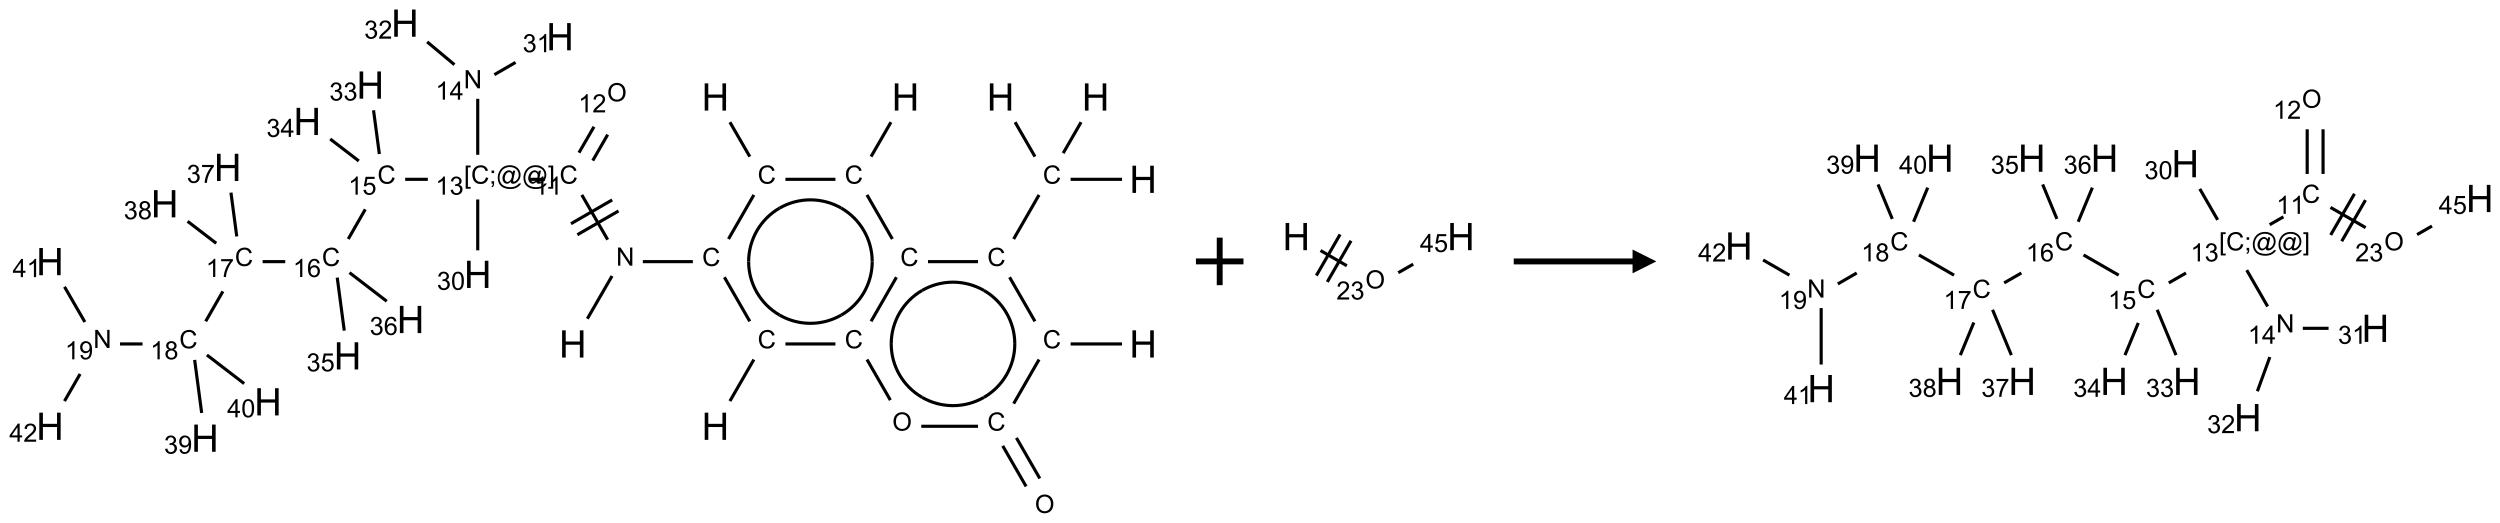 <?xml version="1.0" encoding="UTF-8"?>
<svg xmlns="http://www.w3.org/2000/svg" xmlns:xlink="http://www.w3.org/1999/xlink" width="1052" height="220" viewBox="0 0 1052 220">
<defs>
<g>
<g id="glyph-0-0">
<path d="M 2 0 L 2 -10 L 10 -10 L 10 0 Z M 2.25 -0.25 L 9.75 -0.25 L 9.75 -9.75 L 2.25 -9.75 Z M 2.25 -0.25 "/>
</g>
<g id="glyph-0-1">
<path d="M 1.281 0 L 1.281 -11.453 L 2.797 -11.453 L 2.797 -6.75 L 8.75 -6.75 L 8.75 -11.453 L 10.266 -11.453 L 10.266 0 L 8.75 0 L 8.75 -5.398 L 2.797 -5.398 L 2.797 0 Z M 1.281 0 "/>
</g>
<g id="glyph-1-0">
<path d="M 1.332 0 L 1.332 -6.668 L 6.668 -6.668 L 6.668 0 Z M 1.5 -0.168 L 6.5 -0.168 L 6.5 -6.5 L 1.5 -6.5 Z M 1.5 -0.168 "/>
</g>
<g id="glyph-1-1">
<path d="M 6.27 -2.676 L 7.281 -2.422 C 7.07 -1.594 6.688 -0.961 6.137 -0.523 C 5.586 -0.086 4.914 0.129 4.121 0.129 C 3.297 0.129 2.629 -0.039 2.113 -0.371 C 1.598 -0.707 1.203 -1.191 0.934 -1.828 C 0.664 -2.465 0.531 -3.145 0.531 -3.875 C 0.531 -4.672 0.684 -5.363 0.988 -5.957 C 1.293 -6.547 1.723 -6.996 2.285 -7.305 C 2.844 -7.613 3.461 -7.766 4.137 -7.766 C 4.898 -7.766 5.543 -7.57 6.062 -7.184 C 6.582 -6.793 6.945 -6.246 7.152 -5.543 L 6.156 -5.309 C 5.98 -5.863 5.723 -6.266 5.387 -6.52 C 5.051 -6.773 4.625 -6.902 4.113 -6.902 C 3.527 -6.902 3.039 -6.762 2.645 -6.48 C 2.25 -6.199 1.973 -5.82 1.812 -5.348 C 1.652 -4.871 1.574 -4.383 1.574 -3.879 C 1.574 -3.23 1.668 -2.664 1.855 -2.18 C 2.047 -1.695 2.34 -1.332 2.738 -1.094 C 3.137 -0.855 3.57 -0.734 4.035 -0.734 C 4.602 -0.734 5.082 -0.898 5.473 -1.223 C 5.867 -1.551 6.133 -2.035 6.27 -2.676 Z M 6.27 -2.676 "/>
</g>
<g id="glyph-1-2">
<path d="M 0.812 0 L 0.812 -7.637 L 1.848 -7.637 L 5.859 -1.641 L 5.859 -7.637 L 6.828 -7.637 L 6.828 0 L 5.793 0 L 1.781 -6 L 1.781 0 Z M 0.812 0 "/>
</g>
<g id="glyph-1-3">
<path d="M 3.973 0 L 3.035 0 L 3.035 -5.973 C 2.809 -5.758 2.516 -5.543 2.148 -5.328 C 1.781 -5.113 1.453 -4.953 1.16 -4.844 L 1.16 -5.75 C 1.684 -5.996 2.145 -6.297 2.535 -6.645 C 2.93 -6.996 3.207 -7.336 3.371 -7.668 L 3.973 -7.668 Z M 3.973 0 "/>
</g>
<g id="glyph-1-4">
<path d="M 0.516 -3.719 C 0.516 -4.984 0.855 -5.977 1.535 -6.695 C 2.215 -7.414 3.094 -7.77 4.172 -7.77 C 4.875 -7.77 5.512 -7.602 6.078 -7.266 C 6.645 -6.93 7.074 -6.461 7.371 -5.855 C 7.668 -5.254 7.816 -4.57 7.816 -3.809 C 7.816 -3.035 7.66 -2.34 7.348 -1.73 C 7.035 -1.117 6.594 -0.656 6.02 -0.34 C 5.449 -0.027 4.828 0.129 4.168 0.129 C 3.449 0.129 2.805 -0.043 2.238 -0.391 C 1.672 -0.738 1.246 -1.211 0.953 -1.812 C 0.66 -2.414 0.516 -3.047 0.516 -3.719 Z M 1.559 -3.703 C 1.559 -2.781 1.805 -2.059 2.301 -1.527 C 2.793 -1 3.414 -0.734 4.16 -0.734 C 4.922 -0.734 5.547 -1 6.039 -1.535 C 6.531 -2.07 6.777 -2.828 6.777 -3.812 C 6.777 -4.434 6.672 -4.977 6.461 -5.441 C 6.25 -5.902 5.945 -6.262 5.539 -6.52 C 5.133 -6.773 4.68 -6.902 4.176 -6.902 C 3.461 -6.902 2.848 -6.656 2.332 -6.164 C 1.816 -5.672 1.559 -4.852 1.559 -3.703 Z M 1.559 -3.703 "/>
</g>
<g id="glyph-1-5">
<path d="M 5.371 -0.902 L 5.371 0 L 0.324 0 C 0.316 -0.227 0.352 -0.441 0.434 -0.652 C 0.562 -0.996 0.766 -1.332 1.051 -1.668 C 1.332 -2 1.742 -2.387 2.277 -2.824 C 3.105 -3.504 3.668 -4.043 3.957 -4.441 C 4.25 -4.84 4.395 -5.215 4.395 -5.566 C 4.395 -5.938 4.262 -6.254 3.996 -6.508 C 3.73 -6.762 3.387 -6.891 2.957 -6.891 C 2.508 -6.891 2.145 -6.754 1.875 -6.484 C 1.605 -6.215 1.469 -5.84 1.465 -5.359 L 0.5 -5.457 C 0.566 -6.176 0.812 -6.727 1.246 -7.102 C 1.676 -7.477 2.254 -7.668 2.98 -7.668 C 3.711 -7.668 4.293 -7.465 4.719 -7.059 C 5.145 -6.652 5.359 -6.148 5.359 -5.547 C 5.359 -5.242 5.297 -4.941 5.172 -4.645 C 5.047 -4.352 4.84 -4.039 4.551 -3.715 C 4.262 -3.387 3.777 -2.938 3.105 -2.371 C 2.543 -1.898 2.18 -1.578 2.02 -1.41 C 1.859 -1.242 1.73 -1.07 1.625 -0.902 Z M 5.371 -0.902 "/>
</g>
<g id="glyph-1-6">
<path d="M 0.723 2.121 L 0.723 -7.637 L 2.793 -7.637 L 2.793 -6.859 L 1.66 -6.859 L 1.66 1.344 L 2.793 1.344 L 2.793 2.121 Z M 0.723 2.121 "/>
</g>
<g id="glyph-1-7">
<path d="M 0.949 -4.465 L 0.949 -5.531 L 2.016 -5.531 L 2.016 -4.465 Z M 0.949 0 L 0.949 -1.066 L 2.016 -1.066 L 2.016 0 C 2.016 0.391 1.945 0.711 1.809 0.949 C 1.668 1.191 1.449 1.379 1.145 1.512 L 0.887 1.109 C 1.082 1.023 1.23 0.895 1.324 0.727 C 1.418 0.559 1.469 0.316 1.48 0 Z M 0.949 0 "/>
</g>
<g id="glyph-1-8">
<path d="M 6.047 -0.848 C 5.82 -0.59 5.57 -0.379 5.289 -0.223 C 5.008 -0.062 4.73 0.016 4.449 0.016 C 4.141 0.016 3.84 -0.074 3.547 -0.254 C 3.254 -0.434 3.02 -0.715 2.836 -1.09 C 2.652 -1.465 2.562 -1.875 2.562 -2.324 C 2.562 -2.875 2.703 -3.43 2.988 -3.98 C 3.27 -4.535 3.621 -4.953 4.043 -5.23 C 4.461 -5.508 4.871 -5.645 5.266 -5.645 C 5.566 -5.645 5.855 -5.566 6.129 -5.41 C 6.402 -5.25 6.641 -5.012 6.84 -4.688 L 7.016 -5.496 L 7.949 -5.496 L 7.199 -2 C 7.094 -1.516 7.043 -1.246 7.043 -1.191 C 7.043 -1.098 7.078 -1.02 7.148 -0.949 C 7.219 -0.883 7.305 -0.848 7.406 -0.848 C 7.59 -0.848 7.832 -0.953 8.129 -1.168 C 8.527 -1.445 8.84 -1.816 9.07 -2.285 C 9.301 -2.75 9.418 -3.234 9.418 -3.73 C 9.418 -4.309 9.27 -4.852 8.973 -5.355 C 8.676 -5.859 8.23 -6.262 7.645 -6.562 C 7.055 -6.863 6.406 -7.016 5.691 -7.016 C 4.879 -7.016 4.137 -6.824 3.465 -6.445 C 2.793 -6.066 2.273 -5.52 1.902 -4.809 C 1.535 -4.098 1.348 -3.34 1.348 -2.527 C 1.348 -1.676 1.535 -0.941 1.902 -0.328 C 2.273 0.285 2.809 0.742 3.508 1.035 C 4.207 1.328 4.984 1.473 5.832 1.473 C 6.742 1.473 7.504 1.32 8.121 1.016 C 8.734 0.711 9.195 0.34 9.5 -0.098 L 10.441 -0.098 C 10.266 0.266 9.961 0.637 9.531 1.016 C 9.102 1.395 8.59 1.695 7.996 1.914 C 7.402 2.133 6.688 2.246 5.848 2.246 C 5.078 2.246 4.367 2.145 3.715 1.949 C 3.066 1.75 2.512 1.453 2.051 1.055 C 1.594 0.656 1.25 0.199 1.016 -0.316 C 0.723 -0.973 0.578 -1.684 0.578 -2.441 C 0.578 -3.289 0.75 -4.098 1.098 -4.863 C 1.523 -5.805 2.125 -6.527 2.902 -7.027 C 3.684 -7.527 4.629 -7.777 5.738 -7.777 C 6.602 -7.777 7.375 -7.602 8.059 -7.246 C 8.746 -6.895 9.285 -6.371 9.684 -5.672 C 10.02 -5.07 10.188 -4.418 10.188 -3.715 C 10.188 -2.707 9.832 -1.812 9.125 -1.031 C 8.492 -0.328 7.801 0.02 7.051 0.02 C 6.812 0.02 6.617 -0.016 6.473 -0.09 C 6.324 -0.16 6.215 -0.266 6.145 -0.402 C 6.102 -0.488 6.066 -0.637 6.047 -0.848 Z M 3.527 -2.262 C 3.527 -1.785 3.641 -1.414 3.863 -1.152 C 4.09 -0.887 4.348 -0.754 4.641 -0.754 C 4.836 -0.754 5.039 -0.812 5.254 -0.93 C 5.469 -1.047 5.676 -1.219 5.871 -1.449 C 6.066 -1.676 6.23 -1.969 6.355 -2.32 C 6.48 -2.672 6.543 -3.027 6.543 -3.379 C 6.543 -3.852 6.426 -4.219 6.191 -4.48 C 5.957 -4.738 5.672 -4.871 5.332 -4.871 C 5.109 -4.871 4.902 -4.812 4.707 -4.699 C 4.512 -4.586 4.32 -4.406 4.137 -4.156 C 3.953 -3.906 3.805 -3.602 3.691 -3.246 C 3.582 -2.887 3.527 -2.559 3.527 -2.262 Z M 3.527 -2.262 "/>
</g>
<g id="glyph-1-9">
<path d="M 2.27 2.121 L 0.203 2.121 L 0.203 1.344 L 1.332 1.344 L 1.332 -6.859 L 0.203 -6.859 L 0.203 -7.637 L 2.27 -7.637 Z M 2.27 2.121 "/>
</g>
<g id="glyph-1-10">
<path d="M 0.449 -2.016 L 1.387 -2.141 C 1.492 -1.609 1.676 -1.227 1.934 -0.992 C 2.191 -0.758 2.508 -0.641 2.879 -0.641 C 3.32 -0.641 3.695 -0.793 3.996 -1.098 C 4.301 -1.402 4.453 -1.781 4.453 -2.234 C 4.453 -2.664 4.312 -3.02 4.031 -3.301 C 3.75 -3.578 3.391 -3.719 2.957 -3.719 C 2.781 -3.719 2.562 -3.684 2.297 -3.613 L 2.402 -4.438 C 2.465 -4.43 2.516 -4.426 2.551 -4.426 C 2.949 -4.426 3.312 -4.531 3.629 -4.738 C 3.949 -4.949 4.109 -5.27 4.109 -5.703 C 4.109 -6.047 3.992 -6.332 3.762 -6.559 C 3.527 -6.785 3.227 -6.895 2.859 -6.895 C 2.496 -6.895 2.191 -6.781 1.949 -6.551 C 1.707 -6.324 1.547 -5.98 1.48 -5.52 L 0.543 -5.688 C 0.656 -6.316 0.918 -6.805 1.324 -7.148 C 1.73 -7.492 2.234 -7.668 2.84 -7.668 C 3.254 -7.668 3.641 -7.578 3.988 -7.398 C 4.34 -7.219 4.609 -6.977 4.793 -6.668 C 4.98 -6.359 5.074 -6.031 5.074 -5.684 C 5.074 -5.352 4.984 -5.051 4.809 -4.781 C 4.629 -4.512 4.367 -4.297 4.02 -4.137 C 4.473 -4.031 4.824 -3.816 5.074 -3.488 C 5.324 -3.16 5.449 -2.75 5.449 -2.254 C 5.449 -1.59 5.203 -1.023 4.719 -0.559 C 4.234 -0.098 3.617 0.137 2.875 0.137 C 2.203 0.137 1.648 -0.062 1.207 -0.465 C 0.762 -0.863 0.512 -1.379 0.449 -2.016 Z M 0.449 -2.016 "/>
</g>
<g id="glyph-1-11">
<path d="M 3.449 0 L 3.449 -1.828 L 0.137 -1.828 L 0.137 -2.688 L 3.621 -7.637 L 4.387 -7.637 L 4.387 -2.688 L 5.418 -2.688 L 5.418 -1.828 L 4.387 -1.828 L 4.387 0 Z M 3.449 -2.688 L 3.449 -6.129 L 1.059 -2.688 Z M 3.449 -2.688 "/>
</g>
<g id="glyph-1-12">
<path d="M 0.441 -2 L 1.426 -2.082 C 1.5 -1.605 1.668 -1.242 1.934 -1.004 C 2.199 -0.762 2.52 -0.641 2.895 -0.641 C 3.348 -0.641 3.73 -0.812 4.043 -1.152 C 4.355 -1.492 4.512 -1.941 4.512 -2.504 C 4.512 -3.039 4.359 -3.461 4.059 -3.77 C 3.758 -4.078 3.367 -4.234 2.879 -4.234 C 2.578 -4.234 2.305 -4.164 2.062 -4.027 C 1.82 -3.891 1.629 -3.715 1.488 -3.496 L 0.609 -3.609 L 1.348 -7.531 L 5.145 -7.531 L 5.145 -6.637 L 2.098 -6.637 L 1.688 -4.582 C 2.145 -4.902 2.625 -5.062 3.129 -5.062 C 3.797 -5.062 4.359 -4.832 4.816 -4.371 C 5.277 -3.91 5.504 -3.312 5.504 -2.59 C 5.504 -1.898 5.305 -1.301 4.902 -0.797 C 4.41 -0.18 3.742 0.129 2.895 0.129 C 2.199 0.129 1.633 -0.062 1.195 -0.453 C 0.758 -0.844 0.504 -1.359 0.441 -2 Z M 0.441 -2 "/>
</g>
<g id="glyph-1-13">
<path d="M 5.309 -5.766 L 4.375 -5.691 C 4.293 -6.059 4.172 -6.328 4.02 -6.496 C 3.766 -6.762 3.453 -6.895 3.082 -6.895 C 2.785 -6.895 2.523 -6.812 2.297 -6.645 C 2 -6.43 1.77 -6.117 1.598 -5.703 C 1.43 -5.289 1.34 -4.703 1.332 -3.938 C 1.559 -4.281 1.836 -4.535 2.16 -4.703 C 2.488 -4.871 2.828 -4.953 3.188 -4.953 C 3.812 -4.953 4.344 -4.723 4.785 -4.262 C 5.223 -3.801 5.441 -3.207 5.441 -2.48 C 5.441 -2 5.34 -1.555 5.133 -1.145 C 4.926 -0.73 4.641 -0.418 4.281 -0.199 C 3.922 0.02 3.512 0.129 3.051 0.129 C 2.27 0.129 1.633 -0.156 1.141 -0.73 C 0.648 -1.305 0.402 -2.254 0.402 -3.574 C 0.402 -5.051 0.672 -6.121 1.219 -6.793 C 1.695 -7.375 2.336 -7.668 3.141 -7.668 C 3.742 -7.668 4.234 -7.5 4.617 -7.16 C 5 -6.824 5.23 -6.359 5.309 -5.766 Z M 1.48 -2.473 C 1.48 -2.152 1.547 -1.844 1.684 -1.547 C 1.82 -1.25 2.016 -1.027 2.262 -0.871 C 2.508 -0.719 2.766 -0.641 3.035 -0.641 C 3.434 -0.641 3.773 -0.801 4.059 -1.121 C 4.344 -1.441 4.484 -1.875 4.484 -2.422 C 4.484 -2.949 4.344 -3.367 4.062 -3.668 C 3.781 -3.973 3.426 -4.125 3 -4.125 C 2.578 -4.125 2.219 -3.973 1.922 -3.668 C 1.625 -3.363 1.48 -2.969 1.48 -2.473 Z M 1.48 -2.473 "/>
</g>
<g id="glyph-1-14">
<path d="M 0.504 -6.637 L 0.504 -7.535 L 5.449 -7.535 L 5.449 -6.809 C 4.961 -6.289 4.48 -5.602 4.004 -4.746 C 3.527 -3.887 3.156 -3.004 2.895 -2.098 C 2.707 -1.461 2.59 -0.762 2.535 0 L 1.574 0 C 1.582 -0.602 1.703 -1.328 1.926 -2.176 C 2.152 -3.027 2.477 -3.848 2.898 -4.637 C 3.32 -5.426 3.77 -6.094 4.246 -6.637 Z M 0.504 -6.637 "/>
</g>
<g id="glyph-1-15">
<path d="M 1.887 -4.141 C 1.496 -4.281 1.207 -4.484 1.02 -4.75 C 0.832 -5.016 0.738 -5.328 0.738 -5.699 C 0.738 -6.254 0.938 -6.719 1.34 -7.098 C 1.738 -7.477 2.27 -7.668 2.934 -7.668 C 3.598 -7.668 4.137 -7.473 4.543 -7.086 C 4.949 -6.699 5.152 -6.227 5.152 -5.672 C 5.152 -5.316 5.059 -5.008 4.871 -4.746 C 4.688 -4.484 4.406 -4.281 4.027 -4.141 C 4.496 -3.988 4.852 -3.742 5.098 -3.402 C 5.34 -3.062 5.465 -2.656 5.465 -2.184 C 5.465 -1.531 5.234 -0.98 4.77 -0.535 C 4.309 -0.09 3.703 0.129 2.949 0.129 C 2.195 0.129 1.586 -0.094 1.125 -0.539 C 0.664 -0.984 0.434 -1.543 0.434 -2.207 C 0.434 -2.703 0.559 -3.121 0.809 -3.457 C 1.062 -3.793 1.422 -4.02 1.887 -4.141 Z M 1.699 -5.73 C 1.699 -5.367 1.812 -5.074 2.047 -4.844 C 2.281 -4.613 2.582 -4.5 2.953 -4.5 C 3.312 -4.5 3.609 -4.613 3.84 -4.84 C 4.07 -5.066 4.188 -5.348 4.188 -5.676 C 4.188 -6.02 4.07 -6.309 3.832 -6.543 C 3.594 -6.777 3.297 -6.895 2.941 -6.895 C 2.586 -6.895 2.289 -6.781 2.051 -6.551 C 1.816 -6.324 1.699 -6.047 1.699 -5.73 Z M 1.395 -2.203 C 1.395 -1.938 1.461 -1.676 1.586 -1.426 C 1.711 -1.176 1.902 -0.984 2.152 -0.848 C 2.402 -0.711 2.672 -0.641 2.957 -0.641 C 3.406 -0.641 3.777 -0.785 4.066 -1.074 C 4.359 -1.363 4.504 -1.727 4.504 -2.172 C 4.504 -2.625 4.355 -2.996 4.055 -3.293 C 3.754 -3.586 3.379 -3.734 2.926 -3.734 C 2.484 -3.734 2.121 -3.59 1.832 -3.297 C 1.543 -3.004 1.395 -2.641 1.395 -2.203 Z M 1.395 -2.203 "/>
</g>
<g id="glyph-1-16">
<path d="M 0.582 -1.766 L 1.484 -1.848 C 1.562 -1.426 1.707 -1.117 1.922 -0.926 C 2.137 -0.734 2.414 -0.641 2.75 -0.641 C 3.039 -0.641 3.289 -0.707 3.508 -0.84 C 3.727 -0.973 3.902 -1.148 4.043 -1.367 C 4.18 -1.586 4.297 -1.887 4.391 -2.262 C 4.484 -2.637 4.531 -3.016 4.531 -3.406 C 4.531 -3.449 4.531 -3.512 4.527 -3.594 C 4.34 -3.297 4.082 -3.055 3.758 -2.867 C 3.434 -2.68 3.082 -2.59 2.703 -2.59 C 2.07 -2.59 1.535 -2.816 1.098 -3.277 C 0.66 -3.734 0.441 -4.34 0.441 -5.09 C 0.441 -5.863 0.672 -6.484 1.129 -6.957 C 1.586 -7.43 2.156 -7.668 2.844 -7.668 C 3.34 -7.668 3.793 -7.531 4.207 -7.266 C 4.617 -7 4.93 -6.617 5.145 -6.121 C 5.355 -5.629 5.465 -4.91 5.465 -3.973 C 5.465 -2.996 5.359 -2.223 5.145 -1.645 C 4.934 -1.066 4.617 -0.625 4.199 -0.324 C 3.781 -0.02 3.293 0.129 2.73 0.129 C 2.133 0.129 1.645 -0.035 1.266 -0.367 C 0.887 -0.699 0.66 -1.164 0.582 -1.766 Z M 4.422 -5.137 C 4.422 -5.676 4.277 -6.102 3.992 -6.418 C 3.707 -6.734 3.359 -6.891 2.957 -6.891 C 2.543 -6.891 2.18 -6.719 1.871 -6.379 C 1.562 -6.039 1.406 -5.598 1.406 -5.059 C 1.406 -4.57 1.555 -4.176 1.848 -3.871 C 2.141 -3.566 2.5 -3.418 2.934 -3.418 C 3.367 -3.418 3.723 -3.57 4.004 -3.871 C 4.281 -4.176 4.422 -4.598 4.422 -5.137 Z M 4.422 -5.137 "/>
</g>
<g id="glyph-1-17">
<path d="M 0.441 -3.766 C 0.441 -4.668 0.535 -5.395 0.723 -5.945 C 0.906 -6.496 1.184 -6.922 1.551 -7.219 C 1.918 -7.516 2.375 -7.668 2.934 -7.668 C 3.344 -7.668 3.703 -7.586 4.012 -7.418 C 4.32 -7.254 4.574 -7.016 4.777 -6.707 C 4.977 -6.395 5.137 -6.016 5.25 -5.57 C 5.363 -5.125 5.422 -4.523 5.422 -3.766 C 5.422 -2.871 5.328 -2.148 5.145 -1.598 C 4.961 -1.047 4.688 -0.621 4.32 -0.32 C 3.953 -0.02 3.492 0.129 2.934 0.129 C 2.195 0.129 1.617 -0.133 1.199 -0.66 C 0.695 -1.297 0.441 -2.332 0.441 -3.766 Z M 1.406 -3.766 C 1.406 -2.512 1.555 -1.68 1.848 -1.262 C 2.141 -0.848 2.5 -0.641 2.934 -0.641 C 3.363 -0.641 3.727 -0.848 4.02 -1.266 C 4.312 -1.684 4.457 -2.516 4.457 -3.766 C 4.457 -5.023 4.312 -5.859 4.02 -6.27 C 3.727 -6.684 3.359 -6.891 2.922 -6.891 C 2.492 -6.891 2.148 -6.707 1.891 -6.344 C 1.566 -5.879 1.406 -5.02 1.406 -3.766 Z M 1.406 -3.766 "/>
</g>
</g>
</defs>
<path fill="none" stroke-width="0.033" stroke-linecap="butt" stroke-linejoin="miter" stroke="rgb(0%, 0%, 0%)" stroke-opacity="1" stroke-miterlimit="10" d="M 7.153 1.042 L 7.362 1.404 " transform="matrix(40, 0, 0, 40, 21.027, 9.736)"/>
<path fill="none" stroke-width="0.033" stroke-linecap="butt" stroke-linejoin="miter" stroke="rgb(0%, 0%, 0%)" stroke-opacity="1" stroke-miterlimit="10" d="M 7.405 1.807 L 7.138 2.271 " transform="matrix(40, 0, 0, 40, 21.027, 9.736)"/>
<path fill="none" stroke-width="0.033" stroke-linecap="butt" stroke-linejoin="miter" stroke="rgb(0%, 0%, 0%)" stroke-opacity="1" stroke-miterlimit="10" d="M 6.763 2.509 L 6.237 2.509 " transform="matrix(40, 0, 0, 40, 21.027, 9.736)"/>
<path fill="none" stroke-width="0.033" stroke-linecap="butt" stroke-linejoin="miter" stroke="rgb(0%, 0%, 0%)" stroke-opacity="1" stroke-miterlimit="10" d="M 5.913 2.66 L 5.653 3.11 " transform="matrix(40, 0, 0, 40, 21.027, 9.736)"/>
<path fill="none" stroke-width="0.033" stroke-linecap="butt" stroke-linejoin="miter" stroke="rgb(0%, 0%, 0%)" stroke-opacity="1" stroke-miterlimit="10" d="M 5.867 2.278 L 5.595 1.807 " transform="matrix(40, 0, 0, 40, 21.027, 9.736)"/>
<path fill="none" stroke-width="0.033" stroke-linecap="butt" stroke-linejoin="miter" stroke="rgb(0%, 0%, 0%)" stroke-opacity="1" stroke-miterlimit="10" d="M 5.914 1.86 L 5.481 2.11 " transform="matrix(40, 0, 0, 40, 21.027, 9.736)"/>
<path fill="none" stroke-width="0.033" stroke-linecap="butt" stroke-linejoin="miter" stroke="rgb(0%, 0%, 0%)" stroke-opacity="1" stroke-miterlimit="10" d="M 5.981 1.976 L 5.548 2.226 " transform="matrix(40, 0, 0, 40, 21.027, 9.736)"/>
<path fill="none" stroke-width="0.033" stroke-linecap="butt" stroke-linejoin="miter" stroke="rgb(0%, 0%, 0%)" stroke-opacity="1" stroke-miterlimit="10" d="M 5.71 1.446 L 5.867 1.173 " transform="matrix(40, 0, 0, 40, 21.027, 9.736)"/>
<path fill="none" stroke-width="0.033" stroke-linecap="butt" stroke-linejoin="miter" stroke="rgb(0%, 0%, 0%)" stroke-opacity="1" stroke-miterlimit="10" d="M 5.565 1.363 L 5.723 1.09 " transform="matrix(40, 0, 0, 40, 21.027, 9.736)"/>
<path fill="none" stroke-width="0.033" stroke-linecap="butt" stroke-linejoin="miter" stroke="rgb(0%, 0%, 0%)" stroke-opacity="1" stroke-miterlimit="10" d="M 5.208 1.643 L 5.041 1.643 " transform="matrix(40, 0, 0, 40, 21.027, 9.736)"/>
<path fill="none" stroke-width="0.033" stroke-linecap="butt" stroke-linejoin="miter" stroke="rgb(0%, 0%, 0%)" stroke-opacity="1" stroke-miterlimit="10" d="M 4.5 1.385 L 4.5 0.796 " transform="matrix(40, 0, 0, 40, 21.027, 9.736)"/>
<path fill="none" stroke-width="0.033" stroke-linecap="butt" stroke-linejoin="miter" stroke="rgb(0%, 0%, 0%)" stroke-opacity="1" stroke-miterlimit="10" d="M 4.675 0.542 L 4.898 0.413 " transform="matrix(40, 0, 0, 40, 21.027, 9.736)"/>
<path fill="none" stroke-width="0.033" stroke-linecap="butt" stroke-linejoin="miter" stroke="rgb(0%, 0%, 0%)" stroke-opacity="1" stroke-miterlimit="10" d="M 4.255 0.437 L 3.968 0.197 " transform="matrix(40, 0, 0, 40, 21.027, 9.736)"/>
<path fill="none" stroke-width="0.033" stroke-linecap="butt" stroke-linejoin="miter" stroke="rgb(0%, 0%, 0%)" stroke-opacity="1" stroke-miterlimit="10" d="M 3.975 1.643 L 3.737 1.643 " transform="matrix(40, 0, 0, 40, 21.027, 9.736)"/>
<path fill="none" stroke-width="0.033" stroke-linecap="butt" stroke-linejoin="miter" stroke="rgb(0%, 0%, 0%)" stroke-opacity="1" stroke-miterlimit="10" d="M 3.317 1.959 L 3.138 2.271 " transform="matrix(40, 0, 0, 40, 21.027, 9.736)"/>
<path fill="none" stroke-width="0.033" stroke-linecap="butt" stroke-linejoin="miter" stroke="rgb(0%, 0%, 0%)" stroke-opacity="1" stroke-miterlimit="10" d="M 2.475 2.509 L 2.237 2.509 " transform="matrix(40, 0, 0, 40, 21.027, 9.736)"/>
<path fill="none" stroke-width="0.033" stroke-linecap="butt" stroke-linejoin="miter" stroke="rgb(0%, 0%, 0%)" stroke-opacity="1" stroke-miterlimit="10" d="M 1.819 2.822 L 1.638 3.137 " transform="matrix(40, 0, 0, 40, 21.027, 9.736)"/>
<path fill="none" stroke-width="0.033" stroke-linecap="butt" stroke-linejoin="miter" stroke="rgb(0%, 0%, 0%)" stroke-opacity="1" stroke-miterlimit="10" d="M 0.974 3.375 L 0.737 3.375 " transform="matrix(40, 0, 0, 40, 21.027, 9.736)"/>
<path fill="none" stroke-width="0.033" stroke-linecap="butt" stroke-linejoin="miter" stroke="rgb(0%, 0%, 0%)" stroke-opacity="1" stroke-miterlimit="10" d="M 0.367 3.144 L 0.153 2.774 " transform="matrix(40, 0, 0, 40, 21.027, 9.736)"/>
<path fill="none" stroke-width="0.033" stroke-linecap="butt" stroke-linejoin="miter" stroke="rgb(0%, 0%, 0%)" stroke-opacity="1" stroke-miterlimit="10" d="M 0.317 3.691 L 0.153 3.976 " transform="matrix(40, 0, 0, 40, 21.027, 9.736)"/>
<path fill="none" stroke-width="0.033" stroke-linecap="butt" stroke-linejoin="miter" stroke="rgb(0%, 0%, 0%)" stroke-opacity="1" stroke-miterlimit="10" d="M 1.522 3.543 L 1.596 4.101 " transform="matrix(40, 0, 0, 40, 21.027, 9.736)"/>
<path fill="none" stroke-width="0.033" stroke-linecap="butt" stroke-linejoin="miter" stroke="rgb(0%, 0%, 0%)" stroke-opacity="1" stroke-miterlimit="10" d="M 1.651 3.491 L 2.043 3.792 " transform="matrix(40, 0, 0, 40, 21.027, 9.736)"/>
<path fill="none" stroke-width="0.033" stroke-linecap="butt" stroke-linejoin="miter" stroke="rgb(0%, 0%, 0%)" stroke-opacity="1" stroke-miterlimit="10" d="M 1.965 2.244 L 1.904 1.783 " transform="matrix(40, 0, 0, 40, 21.027, 9.736)"/>
<path fill="none" stroke-width="0.033" stroke-linecap="butt" stroke-linejoin="miter" stroke="rgb(0%, 0%, 0%)" stroke-opacity="1" stroke-miterlimit="10" d="M 1.749 2.316 L 1.448 2.085 " transform="matrix(40, 0, 0, 40, 21.027, 9.736)"/>
<path fill="none" stroke-width="0.033" stroke-linecap="butt" stroke-linejoin="miter" stroke="rgb(0%, 0%, 0%)" stroke-opacity="1" stroke-miterlimit="10" d="M 3.022 2.677 L 3.096 3.235 " transform="matrix(40, 0, 0, 40, 21.027, 9.736)"/>
<path fill="none" stroke-width="0.033" stroke-linecap="butt" stroke-linejoin="miter" stroke="rgb(0%, 0%, 0%)" stroke-opacity="1" stroke-miterlimit="10" d="M 3.151 2.625 L 3.543 2.926 " transform="matrix(40, 0, 0, 40, 21.027, 9.736)"/>
<path fill="none" stroke-width="0.033" stroke-linecap="butt" stroke-linejoin="miter" stroke="rgb(0%, 0%, 0%)" stroke-opacity="1" stroke-miterlimit="10" d="M 3.465 1.377 L 3.404 0.917 " transform="matrix(40, 0, 0, 40, 21.027, 9.736)"/>
<path fill="none" stroke-width="0.033" stroke-linecap="butt" stroke-linejoin="miter" stroke="rgb(0%, 0%, 0%)" stroke-opacity="1" stroke-miterlimit="10" d="M 3.249 1.45 L 2.948 1.219 " transform="matrix(40, 0, 0, 40, 21.027, 9.736)"/>
<path fill="none" stroke-width="0.033" stroke-linecap="butt" stroke-linejoin="miter" stroke="rgb(0%, 0%, 0%)" stroke-opacity="1" stroke-miterlimit="10" d="M 4.5 1.855 L 4.5 2.39 " transform="matrix(40, 0, 0, 40, 21.027, 9.736)"/>
<path fill="none" stroke-width="0.033" stroke-linecap="butt" stroke-linejoin="miter" stroke="rgb(0%, 0%, 0%)" stroke-opacity="1" stroke-miterlimit="10" d="M 7.095 2.673 L 7.362 3.137 " transform="matrix(40, 0, 0, 40, 21.027, 9.736)"/>
<path fill="none" stroke-width="0.033" stroke-linecap="butt" stroke-linejoin="miter" stroke="rgb(0%, 0%, 0%)" stroke-opacity="1" stroke-miterlimit="10" d="M 7.405 3.539 L 7.153 3.976 " transform="matrix(40, 0, 0, 40, 21.027, 9.736)"/>
<path fill="none" stroke-width="0.033" stroke-linecap="butt" stroke-linejoin="miter" stroke="rgb(0%, 0%, 0%)" stroke-opacity="1" stroke-miterlimit="10" d="M 7.737 3.375 L 8.263 3.375 " transform="matrix(40, 0, 0, 40, 21.027, 9.736)"/>
<path fill="none" stroke-width="0.033" stroke-linecap="butt" stroke-linejoin="miter" stroke="rgb(0%, 0%, 0%)" stroke-opacity="1" stroke-miterlimit="10" d="M 8.595 3.539 L 8.841 3.966 " transform="matrix(40, 0, 0, 40, 21.027, 9.736)"/>
<path fill="none" stroke-width="0.033" stroke-linecap="butt" stroke-linejoin="miter" stroke="rgb(0%, 0%, 0%)" stroke-opacity="1" stroke-miterlimit="10" d="M 9.166 4.241 L 9.763 4.241 " transform="matrix(40, 0, 0, 40, 21.027, 9.736)"/>
<path fill="none" stroke-width="0.033" stroke-linecap="butt" stroke-linejoin="miter" stroke="rgb(0%, 0%, 0%)" stroke-opacity="1" stroke-miterlimit="10" d="M 10.023 4.447 L 10.269 4.874 " transform="matrix(40, 0, 0, 40, 21.027, 9.736)"/>
<path fill="none" stroke-width="0.033" stroke-linecap="butt" stroke-linejoin="miter" stroke="rgb(0%, 0%, 0%)" stroke-opacity="1" stroke-miterlimit="10" d="M 10.167 4.363 L 10.413 4.79 " transform="matrix(40, 0, 0, 40, 21.027, 9.736)"/>
<path fill="none" stroke-width="0.033" stroke-linecap="butt" stroke-linejoin="miter" stroke="rgb(0%, 0%, 0%)" stroke-opacity="1" stroke-miterlimit="10" d="M 10.138 4.003 L 10.405 3.539 " transform="matrix(40, 0, 0, 40, 21.027, 9.736)"/>
<path fill="none" stroke-width="0.033" stroke-linecap="butt" stroke-linejoin="miter" stroke="rgb(0%, 0%, 0%)" stroke-opacity="1" stroke-miterlimit="10" d="M 10.737 3.375 L 11.278 3.375 " transform="matrix(40, 0, 0, 40, 21.027, 9.736)"/>
<path fill="none" stroke-width="0.033" stroke-linecap="butt" stroke-linejoin="miter" stroke="rgb(0%, 0%, 0%)" stroke-opacity="1" stroke-miterlimit="10" d="M 10.362 3.137 L 10.095 2.673 " transform="matrix(40, 0, 0, 40, 21.027, 9.736)"/>
<path fill="none" stroke-width="0.033" stroke-linecap="butt" stroke-linejoin="miter" stroke="rgb(0%, 0%, 0%)" stroke-opacity="1" stroke-miterlimit="10" d="M 10.138 2.271 L 10.405 1.807 " transform="matrix(40, 0, 0, 40, 21.027, 9.736)"/>
<path fill="none" stroke-width="0.033" stroke-linecap="butt" stroke-linejoin="miter" stroke="rgb(0%, 0%, 0%)" stroke-opacity="1" stroke-miterlimit="10" d="M 10.362 1.404 L 10.153 1.042 " transform="matrix(40, 0, 0, 40, 21.027, 9.736)"/>
<path fill="none" stroke-width="0.033" stroke-linecap="butt" stroke-linejoin="miter" stroke="rgb(0%, 0%, 0%)" stroke-opacity="1" stroke-miterlimit="10" d="M 10.737 1.643 L 11.278 1.643 " transform="matrix(40, 0, 0, 40, 21.027, 9.736)"/>
<path fill="none" stroke-width="0.033" stroke-linecap="butt" stroke-linejoin="miter" stroke="rgb(0%, 0%, 0%)" stroke-opacity="1" stroke-miterlimit="10" d="M 10.659 1.368 L 10.847 1.042 " transform="matrix(40, 0, 0, 40, 21.027, 9.736)"/>
<path fill="none" stroke-width="0.033" stroke-linecap="butt" stroke-linejoin="miter" stroke="rgb(0%, 0%, 0%)" stroke-opacity="1" stroke-miterlimit="10" d="M 9.763 2.509 L 9.237 2.509 " transform="matrix(40, 0, 0, 40, 21.027, 9.736)"/>
<path fill="none" stroke-width="0.033" stroke-linecap="butt" stroke-linejoin="miter" stroke="rgb(0%, 0%, 0%)" stroke-opacity="1" stroke-miterlimit="10" d="M 8.905 2.673 L 8.638 3.137 " transform="matrix(40, 0, 0, 40, 21.027, 9.736)"/>
<path fill="none" stroke-width="0.033" stroke-linecap="butt" stroke-linejoin="miter" stroke="rgb(0%, 0%, 0%)" stroke-opacity="1" stroke-miterlimit="10" d="M 8.862 2.271 L 8.595 1.807 " transform="matrix(40, 0, 0, 40, 21.027, 9.736)"/>
<path fill="none" stroke-width="0.033" stroke-linecap="butt" stroke-linejoin="miter" stroke="rgb(0%, 0%, 0%)" stroke-opacity="1" stroke-miterlimit="10" d="M 8.263 1.643 L 7.737 1.643 " transform="matrix(40, 0, 0, 40, 21.027, 9.736)"/>
<path fill="none" stroke-width="0.033" stroke-linecap="butt" stroke-linejoin="miter" stroke="rgb(0%, 0%, 0%)" stroke-opacity="1" stroke-miterlimit="10" d="M 8.638 1.404 L 8.847 1.042 " transform="matrix(40, 0, 0, 40, 21.027, 9.736)"/>
<path fill="none" stroke-width="0.033" stroke-linecap="butt" stroke-linejoin="miter" stroke="rgb(0%, 0%, 0%)" stroke-opacity="1" stroke-miterlimit="10" d="M 7.35 2.509 C 7.35 2.277 7.474 2.062 7.675 1.946 " transform="matrix(40, 0, 0, 40, 21.027, 9.736)"/>
<path fill="none" stroke-width="0.033" stroke-linecap="butt" stroke-linejoin="miter" stroke="rgb(0%, 0%, 0%)" stroke-opacity="1" stroke-miterlimit="10" d="M 7.675 3.071 C 7.474 2.955 7.35 2.741 7.35 2.509 " transform="matrix(40, 0, 0, 40, 21.027, 9.736)"/>
<path fill="none" stroke-width="0.033" stroke-linecap="butt" stroke-linejoin="miter" stroke="rgb(0%, 0%, 0%)" stroke-opacity="1" stroke-miterlimit="10" d="M 8.325 3.071 C 8.124 3.187 7.876 3.187 7.675 3.071 " transform="matrix(40, 0, 0, 40, 21.027, 9.736)"/>
<path fill="none" stroke-width="0.033" stroke-linecap="butt" stroke-linejoin="miter" stroke="rgb(0%, 0%, 0%)" stroke-opacity="1" stroke-miterlimit="10" d="M 8.65 2.509 C 8.65 2.741 8.526 2.955 8.325 3.071 " transform="matrix(40, 0, 0, 40, 21.027, 9.736)"/>
<path fill="none" stroke-width="0.033" stroke-linecap="butt" stroke-linejoin="miter" stroke="rgb(0%, 0%, 0%)" stroke-opacity="1" stroke-miterlimit="10" d="M 8.325 1.946 C 8.526 2.062 8.65 2.277 8.65 2.509 " transform="matrix(40, 0, 0, 40, 21.027, 9.736)"/>
<path fill="none" stroke-width="0.033" stroke-linecap="butt" stroke-linejoin="miter" stroke="rgb(0%, 0%, 0%)" stroke-opacity="1" stroke-miterlimit="10" d="M 7.675 1.946 C 7.876 1.83 8.124 1.83 8.325 1.946 " transform="matrix(40, 0, 0, 40, 21.027, 9.736)"/>
<path fill="none" stroke-width="0.033" stroke-linecap="butt" stroke-linejoin="miter" stroke="rgb(0%, 0%, 0%)" stroke-opacity="1" stroke-miterlimit="10" d="M 9.175 3.937 C 8.974 3.821 8.85 3.607 8.85 3.375 " transform="matrix(40, 0, 0, 40, 21.027, 9.736)"/>
<path fill="none" stroke-width="0.033" stroke-linecap="butt" stroke-linejoin="miter" stroke="rgb(0%, 0%, 0%)" stroke-opacity="1" stroke-miterlimit="10" d="M 9.825 3.937 C 9.624 4.053 9.376 4.053 9.175 3.937 " transform="matrix(40, 0, 0, 40, 21.027, 9.736)"/>
<path fill="none" stroke-width="0.033" stroke-linecap="butt" stroke-linejoin="miter" stroke="rgb(0%, 0%, 0%)" stroke-opacity="1" stroke-miterlimit="10" d="M 10.15 3.375 C 10.15 3.607 10.026 3.821 9.825 3.937 " transform="matrix(40, 0, 0, 40, 21.027, 9.736)"/>
<path fill="none" stroke-width="0.033" stroke-linecap="butt" stroke-linejoin="miter" stroke="rgb(0%, 0%, 0%)" stroke-opacity="1" stroke-miterlimit="10" d="M 9.825 2.812 C 10.026 2.928 10.15 3.143 10.15 3.375 " transform="matrix(40, 0, 0, 40, 21.027, 9.736)"/>
<path fill="none" stroke-width="0.033" stroke-linecap="butt" stroke-linejoin="miter" stroke="rgb(0%, 0%, 0%)" stroke-opacity="1" stroke-miterlimit="10" d="M 9.175 2.812 C 9.376 2.696 9.624 2.696 9.825 2.812 " transform="matrix(40, 0, 0, 40, 21.027, 9.736)"/>
<path fill="none" stroke-width="0.033" stroke-linecap="butt" stroke-linejoin="miter" stroke="rgb(0%, 0%, 0%)" stroke-opacity="1" stroke-miterlimit="10" d="M 8.85 3.375 C 8.85 3.143 8.974 2.928 9.175 2.812 " transform="matrix(40, 0, 0, 40, 21.027, 9.736)"/>
<g fill="rgb(0%, 0%, 0%)" fill-opacity="1">
<use xlink:href="#glyph-0-1" x="295.254" y="46.535"/>
</g>
<g fill="rgb(0%, 0%, 0%)" fill-opacity="1">
<use xlink:href="#glyph-1-1" x="318.809" y="77.293"/>
</g>
<g fill="rgb(0%, 0%, 0%)" fill-opacity="1">
<use xlink:href="#glyph-1-1" x="295.434" y="111.934"/>
</g>
<g fill="rgb(0%, 0%, 0%)" fill-opacity="1">
<use xlink:href="#glyph-1-2" x="259.262" y="111.801"/>
</g>
<g fill="rgb(0%, 0%, 0%)" fill-opacity="1">
<use xlink:href="#glyph-0-1" x="235.254" y="150.457"/>
</g>
<g fill="rgb(0%, 0%, 0%)" fill-opacity="1">
<use xlink:href="#glyph-1-1" x="235.434" y="77.293"/>
</g>
<g fill="rgb(0%, 0%, 0%)" fill-opacity="1">
<use xlink:href="#glyph-1-3" x="224.723" y="81.93"/>
<use xlink:href="#glyph-1-3" x="230.655" y="81.93"/>
</g>
<g fill="rgb(0%, 0%, 0%)" fill-opacity="1">
<use xlink:href="#glyph-1-4" x="255.449" y="42.656"/>
</g>
<g fill="rgb(0%, 0%, 0%)" fill-opacity="1">
<use xlink:href="#glyph-1-3" x="243.328" y="47.289"/>
<use xlink:href="#glyph-1-5" x="249.26" y="47.289"/>
</g>
<g fill="rgb(0%, 0%, 0%)" fill-opacity="1">
<use xlink:href="#glyph-1-6" x="195.238" y="77.301"/>
<use xlink:href="#glyph-1-1" x="198.202" y="77.301"/>
<use xlink:href="#glyph-1-7" x="205.905" y="77.301"/>
<use xlink:href="#glyph-1-8" x="208.868" y="77.301"/>
<use xlink:href="#glyph-1-8" x="219.697" y="77.301"/>
<use xlink:href="#glyph-1-9" x="230.525" y="77.301"/>
</g>
<g fill="rgb(0%, 0%, 0%)" fill-opacity="1">
<use xlink:href="#glyph-1-3" x="183.25" y="81.93"/>
<use xlink:href="#glyph-1-10" x="189.182" y="81.93"/>
</g>
<g fill="rgb(0%, 0%, 0%)" fill-opacity="1">
<use xlink:href="#glyph-1-2" x="195.152" y="37.16"/>
</g>
<g fill="rgb(0%, 0%, 0%)" fill-opacity="1">
<use xlink:href="#glyph-1-3" x="183.281" y="41.93"/>
<use xlink:href="#glyph-1-11" x="189.214" y="41.93"/>
</g>
<g fill="rgb(0%, 0%, 0%)" fill-opacity="1">
<use xlink:href="#glyph-0-1" x="229.895" y="21.176"/>
</g>
<g fill="rgb(0%, 0%, 0%)" fill-opacity="1">
<use xlink:href="#glyph-1-10" x="219.938" y="21.969"/>
<use xlink:href="#glyph-1-3" x="225.87" y="21.969"/>
</g>
<g fill="rgb(0%, 0%, 0%)" fill-opacity="1">
<use xlink:href="#glyph-0-1" x="164.613" y="15.465"/>
</g>
<g fill="rgb(0%, 0%, 0%)" fill-opacity="1">
<use xlink:href="#glyph-1-10" x="153.258" y="16.258"/>
<use xlink:href="#glyph-1-5" x="159.19" y="16.258"/>
</g>
<g fill="rgb(0%, 0%, 0%)" fill-opacity="1">
<use xlink:href="#glyph-1-1" x="158.809" y="77.293"/>
</g>
<g fill="rgb(0%, 0%, 0%)" fill-opacity="1">
<use xlink:href="#glyph-1-3" x="146.566" y="81.93"/>
<use xlink:href="#glyph-1-12" x="152.499" y="81.93"/>
</g>
<g fill="rgb(0%, 0%, 0%)" fill-opacity="1">
<use xlink:href="#glyph-1-1" x="135.434" y="111.934"/>
</g>
<g fill="rgb(0%, 0%, 0%)" fill-opacity="1">
<use xlink:href="#glyph-1-3" x="123.254" y="116.57"/>
<use xlink:href="#glyph-1-13" x="129.186" y="116.57"/>
</g>
<g fill="rgb(0%, 0%, 0%)" fill-opacity="1">
<use xlink:href="#glyph-1-1" x="98.809" y="111.934"/>
</g>
<g fill="rgb(0%, 0%, 0%)" fill-opacity="1">
<use xlink:href="#glyph-1-3" x="86.625" y="116.57"/>
<use xlink:href="#glyph-1-14" x="92.557" y="116.57"/>
</g>
<g fill="rgb(0%, 0%, 0%)" fill-opacity="1">
<use xlink:href="#glyph-1-1" x="75.434" y="146.574"/>
</g>
<g fill="rgb(0%, 0%, 0%)" fill-opacity="1">
<use xlink:href="#glyph-1-3" x="63.234" y="151.211"/>
<use xlink:href="#glyph-1-15" x="69.167" y="151.211"/>
</g>
<g fill="rgb(0%, 0%, 0%)" fill-opacity="1">
<use xlink:href="#glyph-1-2" x="39.262" y="146.441"/>
</g>
<g fill="rgb(0%, 0%, 0%)" fill-opacity="1">
<use xlink:href="#glyph-1-3" x="27.344" y="151.211"/>
<use xlink:href="#glyph-1-16" x="33.276" y="151.211"/>
</g>
<g fill="rgb(0%, 0%, 0%)" fill-opacity="1">
<use xlink:href="#glyph-0-1" x="15.254" y="115.816"/>
</g>
<g fill="rgb(0%, 0%, 0%)" fill-opacity="1">
<use xlink:href="#glyph-1-11" x="5.297" y="116.609"/>
<use xlink:href="#glyph-1-3" x="11.229" y="116.609"/>
</g>
<g fill="rgb(0%, 0%, 0%)" fill-opacity="1">
<use xlink:href="#glyph-0-1" x="15.254" y="185.098"/>
</g>
<g fill="rgb(0%, 0%, 0%)" fill-opacity="1">
<use xlink:href="#glyph-1-11" x="3.898" y="185.891"/>
<use xlink:href="#glyph-1-5" x="9.831" y="185.891"/>
</g>
<g fill="rgb(0%, 0%, 0%)" fill-opacity="1">
<use xlink:href="#glyph-0-1" x="80.477" y="190.113"/>
</g>
<g fill="rgb(0%, 0%, 0%)" fill-opacity="1">
<use xlink:href="#glyph-1-10" x="69.027" y="190.906"/>
<use xlink:href="#glyph-1-16" x="74.96" y="190.906"/>
</g>
<g fill="rgb(0%, 0%, 0%)" fill-opacity="1">
<use xlink:href="#glyph-0-1" x="106.988" y="174.809"/>
</g>
<g fill="rgb(0%, 0%, 0%)" fill-opacity="1">
<use xlink:href="#glyph-1-11" x="95.582" y="175.602"/>
<use xlink:href="#glyph-1-17" x="101.514" y="175.602"/>
</g>
<g fill="rgb(0%, 0%, 0%)" fill-opacity="1">
<use xlink:href="#glyph-0-1" x="90.035" y="76.16"/>
</g>
<g fill="rgb(0%, 0%, 0%)" fill-opacity="1">
<use xlink:href="#glyph-1-10" x="78.602" y="76.949"/>
<use xlink:href="#glyph-1-14" x="84.534" y="76.949"/>
</g>
<g fill="rgb(0%, 0%, 0%)" fill-opacity="1">
<use xlink:href="#glyph-0-1" x="63.52" y="91.465"/>
</g>
<g fill="rgb(0%, 0%, 0%)" fill-opacity="1">
<use xlink:href="#glyph-1-10" x="52.07" y="92.258"/>
<use xlink:href="#glyph-1-15" x="58.003" y="92.258"/>
</g>
<g fill="rgb(0%, 0%, 0%)" fill-opacity="1">
<use xlink:href="#glyph-0-1" x="140.477" y="155.473"/>
</g>
<g fill="rgb(0%, 0%, 0%)" fill-opacity="1">
<use xlink:href="#glyph-1-10" x="128.984" y="156.266"/>
<use xlink:href="#glyph-1-12" x="134.917" y="156.266"/>
</g>
<g fill="rgb(0%, 0%, 0%)" fill-opacity="1">
<use xlink:href="#glyph-0-1" x="166.988" y="140.168"/>
</g>
<g fill="rgb(0%, 0%, 0%)" fill-opacity="1">
<use xlink:href="#glyph-1-10" x="155.562" y="140.961"/>
<use xlink:href="#glyph-1-13" x="161.495" y="140.961"/>
</g>
<g fill="rgb(0%, 0%, 0%)" fill-opacity="1">
<use xlink:href="#glyph-0-1" x="150.035" y="41.52"/>
</g>
<g fill="rgb(0%, 0%, 0%)" fill-opacity="1">
<use xlink:href="#glyph-1-10" x="138.602" y="42.309"/>
<use xlink:href="#glyph-1-10" x="144.534" y="42.309"/>
</g>
<g fill="rgb(0%, 0%, 0%)" fill-opacity="1">
<use xlink:href="#glyph-0-1" x="123.52" y="56.824"/>
</g>
<g fill="rgb(0%, 0%, 0%)" fill-opacity="1">
<use xlink:href="#glyph-1-10" x="112.117" y="57.617"/>
<use xlink:href="#glyph-1-11" x="118.049" y="57.617"/>
</g>
<g fill="rgb(0%, 0%, 0%)" fill-opacity="1">
<use xlink:href="#glyph-0-1" x="195.254" y="121.176"/>
</g>
<g fill="rgb(0%, 0%, 0%)" fill-opacity="1">
<use xlink:href="#glyph-1-10" x="183.848" y="121.969"/>
<use xlink:href="#glyph-1-17" x="189.78" y="121.969"/>
</g>
<g fill="rgb(0%, 0%, 0%)" fill-opacity="1">
<use xlink:href="#glyph-1-1" x="318.809" y="146.574"/>
</g>
<g fill="rgb(0%, 0%, 0%)" fill-opacity="1">
<use xlink:href="#glyph-0-1" x="295.254" y="185.098"/>
</g>
<g fill="rgb(0%, 0%, 0%)" fill-opacity="1">
<use xlink:href="#glyph-1-1" x="355.434" y="146.574"/>
</g>
<g fill="rgb(0%, 0%, 0%)" fill-opacity="1">
<use xlink:href="#glyph-1-4" x="375.449" y="181.219"/>
</g>
<g fill="rgb(0%, 0%, 0%)" fill-opacity="1">
<use xlink:href="#glyph-1-1" x="415.434" y="181.215"/>
</g>
<g fill="rgb(0%, 0%, 0%)" fill-opacity="1">
<use xlink:href="#glyph-1-4" x="435.449" y="215.859"/>
</g>
<g fill="rgb(0%, 0%, 0%)" fill-opacity="1">
<use xlink:href="#glyph-1-1" x="438.809" y="146.574"/>
</g>
<g fill="rgb(0%, 0%, 0%)" fill-opacity="1">
<use xlink:href="#glyph-0-1" x="475.254" y="150.457"/>
</g>
<g fill="rgb(0%, 0%, 0%)" fill-opacity="1">
<use xlink:href="#glyph-1-1" x="415.434" y="111.934"/>
</g>
<g fill="rgb(0%, 0%, 0%)" fill-opacity="1">
<use xlink:href="#glyph-1-1" x="438.809" y="77.293"/>
</g>
<g fill="rgb(0%, 0%, 0%)" fill-opacity="1">
<use xlink:href="#glyph-0-1" x="415.254" y="46.535"/>
</g>
<g fill="rgb(0%, 0%, 0%)" fill-opacity="1">
<use xlink:href="#glyph-0-1" x="475.254" y="81.176"/>
</g>
<g fill="rgb(0%, 0%, 0%)" fill-opacity="1">
<use xlink:href="#glyph-0-1" x="455.254" y="46.535"/>
</g>
<g fill="rgb(0%, 0%, 0%)" fill-opacity="1">
<use xlink:href="#glyph-1-1" x="378.809" y="111.934"/>
</g>
<g fill="rgb(0%, 0%, 0%)" fill-opacity="1">
<use xlink:href="#glyph-1-1" x="355.434" y="77.293"/>
</g>
<g fill="rgb(0%, 0%, 0%)" fill-opacity="1">
<use xlink:href="#glyph-0-1" x="375.254" y="46.535"/>
</g>
<path fill="none" stroke-width="0.062" stroke-linecap="butt" stroke-linejoin="miter" stroke="rgb(0%, 0%, 0%)" stroke-opacity="1" stroke-miterlimit="10" d="M 0 0 L 0.5 0 M 0.25 -0.25 L 0.25 0.25 " transform="matrix(40, 0, 0, 40, 503.25, 110)"/>
<path fill="none" stroke-width="0.033" stroke-linecap="butt" stroke-linejoin="miter" stroke="rgb(0%, 0%, 0%)" stroke-opacity="1" stroke-miterlimit="10" d="M 0.255 0.147 L 0.532 0.307 " transform="matrix(40, 0, 0, 40, 545.477, 99.555)"/>
<path fill="none" stroke-width="0.033" stroke-linecap="butt" stroke-linejoin="miter" stroke="rgb(0%, 0%, 0%)" stroke-opacity="1" stroke-miterlimit="10" d="M 0.326 0.477 L 0.576 0.044 " transform="matrix(40, 0, 0, 40, 545.477, 99.555)"/>
<path fill="none" stroke-width="0.033" stroke-linecap="butt" stroke-linejoin="miter" stroke="rgb(0%, 0%, 0%)" stroke-opacity="1" stroke-miterlimit="10" d="M 0.211 0.41 L 0.461 -0.023 " transform="matrix(40, 0, 0, 40, 545.477, 99.555)"/>
<path fill="none" stroke-width="0.033" stroke-linecap="butt" stroke-linejoin="miter" stroke="rgb(0%, 0%, 0%)" stroke-opacity="1" stroke-miterlimit="10" d="M 1.073 0.38 L 1.23 0.29 " transform="matrix(40, 0, 0, 40, 545.477, 99.555)"/>
<g fill="rgb(0%, 0%, 0%)" fill-opacity="1">
<use xlink:href="#glyph-0-1" x="539.703" y="105.281"/>
</g>
<g fill="rgb(0%, 0%, 0%)" fill-opacity="1">
<use xlink:href="#glyph-1-4" x="574.539" y="121.402"/>
</g>
<g fill="rgb(0%, 0%, 0%)" fill-opacity="1">
<use xlink:href="#glyph-1-5" x="562.344" y="126.035"/>
<use xlink:href="#glyph-1-10" x="568.276" y="126.035"/>
</g>
<g fill="rgb(0%, 0%, 0%)" fill-opacity="1">
<use xlink:href="#glyph-0-1" x="608.984" y="105.281"/>
</g>
<g fill="rgb(0%, 0%, 0%)" fill-opacity="1">
<use xlink:href="#glyph-1-11" x="597.496" y="106.043"/>
<use xlink:href="#glyph-1-12" x="603.428" y="106.043"/>
</g>
<path fill-rule="nonzero" fill="rgb(0%, 0%, 0%)" fill-opacity="1" d="M 636.98 111.25 L 686.98 111.25 L 686.98 115 L 696.98 110 L 686.98 105 L 686.98 108.75 L 636.98 108.75 "/>
<path fill="none" stroke-width="0.033" stroke-linecap="butt" stroke-linejoin="miter" stroke="rgb(0%, 0%, 0%)" stroke-opacity="1" stroke-miterlimit="10" d="M 6.146 0.742 L 6.146 0.272 " transform="matrix(40, 0, 0, 40, 731.707, 43.518)"/>
<path fill="none" stroke-width="0.033" stroke-linecap="butt" stroke-linejoin="miter" stroke="rgb(0%, 0%, 0%)" stroke-opacity="1" stroke-miterlimit="10" d="M 5.979 0.742 L 5.979 0.272 " transform="matrix(40, 0, 0, 40, 731.707, 43.518)"/>
<path fill="none" stroke-width="0.033" stroke-linecap="butt" stroke-linejoin="miter" stroke="rgb(0%, 0%, 0%)" stroke-opacity="1" stroke-miterlimit="10" d="M 5.729 1.193 L 5.584 1.276 " transform="matrix(40, 0, 0, 40, 731.707, 43.518)"/>
<path fill="none" stroke-width="0.033" stroke-linecap="butt" stroke-linejoin="miter" stroke="rgb(0%, 0%, 0%)" stroke-opacity="1" stroke-miterlimit="10" d="M 5.343 1.754 L 5.563 2.136 " transform="matrix(40, 0, 0, 40, 731.707, 43.518)"/>
<path fill="none" stroke-width="0.033" stroke-linecap="butt" stroke-linejoin="miter" stroke="rgb(0%, 0%, 0%)" stroke-opacity="1" stroke-miterlimit="10" d="M 5.933 2.366 L 6.204 2.366 " transform="matrix(40, 0, 0, 40, 731.707, 43.518)"/>
<path fill="none" stroke-width="0.033" stroke-linecap="butt" stroke-linejoin="miter" stroke="rgb(0%, 0%, 0%)" stroke-opacity="1" stroke-miterlimit="10" d="M 5.586 2.668 L 5.455 3.028 " transform="matrix(40, 0, 0, 40, 731.707, 43.518)"/>
<path fill="none" stroke-width="0.033" stroke-linecap="butt" stroke-linejoin="miter" stroke="rgb(0%, 0%, 0%)" stroke-opacity="1" stroke-miterlimit="10" d="M 4.704 1.784 L 4.523 1.888 " transform="matrix(40, 0, 0, 40, 731.707, 43.518)"/>
<path fill="none" stroke-width="0.033" stroke-linecap="butt" stroke-linejoin="miter" stroke="rgb(0%, 0%, 0%)" stroke-opacity="1" stroke-miterlimit="10" d="M 3.996 1.807 L 3.626 1.594 " transform="matrix(40, 0, 0, 40, 731.707, 43.518)"/>
<path fill="none" stroke-width="0.033" stroke-linecap="butt" stroke-linejoin="miter" stroke="rgb(0%, 0%, 0%)" stroke-opacity="1" stroke-miterlimit="10" d="M 2.972 1.784 L 2.791 1.888 " transform="matrix(40, 0, 0, 40, 731.707, 43.518)"/>
<path fill="none" stroke-width="0.033" stroke-linecap="butt" stroke-linejoin="miter" stroke="rgb(0%, 0%, 0%)" stroke-opacity="1" stroke-miterlimit="10" d="M 2.264 1.807 L 1.894 1.594 " transform="matrix(40, 0, 0, 40, 731.707, 43.518)"/>
<path fill="none" stroke-width="0.033" stroke-linecap="butt" stroke-linejoin="miter" stroke="rgb(0%, 0%, 0%)" stroke-opacity="1" stroke-miterlimit="10" d="M 1.24 1.784 L 1.041 1.899 " transform="matrix(40, 0, 0, 40, 731.707, 43.518)"/>
<path fill="none" stroke-width="0.033" stroke-linecap="butt" stroke-linejoin="miter" stroke="rgb(0%, 0%, 0%)" stroke-opacity="1" stroke-miterlimit="10" d="M 0.866 2.153 L 0.866 2.747 " transform="matrix(40, 0, 0, 40, 731.707, 43.518)"/>
<path fill="none" stroke-width="0.033" stroke-linecap="butt" stroke-linejoin="miter" stroke="rgb(0%, 0%, 0%)" stroke-opacity="1" stroke-miterlimit="10" d="M 0.532 1.807 L 0.255 1.647 " transform="matrix(40, 0, 0, 40, 731.707, 43.518)"/>
<path fill="none" stroke-width="0.033" stroke-linecap="butt" stroke-linejoin="miter" stroke="rgb(0%, 0%, 0%)" stroke-opacity="1" stroke-miterlimit="10" d="M 1.614 1.215 L 1.464 0.852 " transform="matrix(40, 0, 0, 40, 731.707, 43.518)"/>
<path fill="none" stroke-width="0.033" stroke-linecap="butt" stroke-linejoin="miter" stroke="rgb(0%, 0%, 0%)" stroke-opacity="1" stroke-miterlimit="10" d="M 1.838 1.245 L 1.987 0.886 " transform="matrix(40, 0, 0, 40, 731.707, 43.518)"/>
<path fill="none" stroke-width="0.033" stroke-linecap="butt" stroke-linejoin="miter" stroke="rgb(0%, 0%, 0%)" stroke-opacity="1" stroke-miterlimit="10" d="M 2.669 2.171 L 2.867 2.648 " transform="matrix(40, 0, 0, 40, 731.707, 43.518)"/>
<path fill="none" stroke-width="0.033" stroke-linecap="butt" stroke-linejoin="miter" stroke="rgb(0%, 0%, 0%)" stroke-opacity="1" stroke-miterlimit="10" d="M 2.472 2.305 L 2.33 2.648 " transform="matrix(40, 0, 0, 40, 731.707, 43.518)"/>
<path fill="none" stroke-width="0.033" stroke-linecap="butt" stroke-linejoin="miter" stroke="rgb(0%, 0%, 0%)" stroke-opacity="1" stroke-miterlimit="10" d="M 3.346 1.215 L 3.196 0.852 " transform="matrix(40, 0, 0, 40, 731.707, 43.518)"/>
<path fill="none" stroke-width="0.033" stroke-linecap="butt" stroke-linejoin="miter" stroke="rgb(0%, 0%, 0%)" stroke-opacity="1" stroke-miterlimit="10" d="M 3.57 1.245 L 3.719 0.886 " transform="matrix(40, 0, 0, 40, 731.707, 43.518)"/>
<path fill="none" stroke-width="0.033" stroke-linecap="butt" stroke-linejoin="miter" stroke="rgb(0%, 0%, 0%)" stroke-opacity="1" stroke-miterlimit="10" d="M 4.401 2.171 L 4.599 2.648 " transform="matrix(40, 0, 0, 40, 731.707, 43.518)"/>
<path fill="none" stroke-width="0.033" stroke-linecap="butt" stroke-linejoin="miter" stroke="rgb(0%, 0%, 0%)" stroke-opacity="1" stroke-miterlimit="10" d="M 4.202 2.309 L 4.062 2.648 " transform="matrix(40, 0, 0, 40, 731.707, 43.518)"/>
<path fill="none" stroke-width="0.033" stroke-linecap="butt" stroke-linejoin="miter" stroke="rgb(0%, 0%, 0%)" stroke-opacity="1" stroke-miterlimit="10" d="M 5.037 1.225 L 4.849 0.899 " transform="matrix(40, 0, 0, 40, 731.707, 43.518)"/>
<path fill="none" stroke-width="0.033" stroke-linecap="butt" stroke-linejoin="miter" stroke="rgb(0%, 0%, 0%)" stroke-opacity="1" stroke-miterlimit="10" d="M 6.224 1.094 L 6.594 1.307 " transform="matrix(40, 0, 0, 40, 731.707, 43.518)"/>
<path fill="none" stroke-width="0.033" stroke-linecap="butt" stroke-linejoin="miter" stroke="rgb(0%, 0%, 0%)" stroke-opacity="1" stroke-miterlimit="10" d="M 6.342 1.45 L 6.592 1.017 " transform="matrix(40, 0, 0, 40, 731.707, 43.518)"/>
<path fill="none" stroke-width="0.033" stroke-linecap="butt" stroke-linejoin="miter" stroke="rgb(0%, 0%, 0%)" stroke-opacity="1" stroke-miterlimit="10" d="M 6.226 1.384 L 6.476 0.951 " transform="matrix(40, 0, 0, 40, 731.707, 43.518)"/>
<path fill="none" stroke-width="0.033" stroke-linecap="butt" stroke-linejoin="miter" stroke="rgb(0%, 0%, 0%)" stroke-opacity="1" stroke-miterlimit="10" d="M 7.135 1.38 L 7.292 1.29 " transform="matrix(40, 0, 0, 40, 731.707, 43.518)"/>
<g fill="rgb(0%, 0%, 0%)" fill-opacity="1">
<use xlink:href="#glyph-1-1" x="968.602" y="85.363"/>
</g>
<g fill="rgb(0%, 0%, 0%)" fill-opacity="1">
<use xlink:href="#glyph-1-3" x="957.891" y="90"/>
<use xlink:href="#glyph-1-3" x="963.823" y="90"/>
</g>
<g fill="rgb(0%, 0%, 0%)" fill-opacity="1">
<use xlink:href="#glyph-1-4" x="968.617" y="45.367"/>
</g>
<g fill="rgb(0%, 0%, 0%)" fill-opacity="1">
<use xlink:href="#glyph-1-3" x="956.496" y="50"/>
<use xlink:href="#glyph-1-5" x="962.428" y="50"/>
</g>
<g fill="rgb(0%, 0%, 0%)" fill-opacity="1">
<use xlink:href="#glyph-1-6" x="933.766" y="105.371"/>
<use xlink:href="#glyph-1-1" x="936.729" y="105.371"/>
<use xlink:href="#glyph-1-7" x="944.432" y="105.371"/>
<use xlink:href="#glyph-1-8" x="947.396" y="105.371"/>
<use xlink:href="#glyph-1-8" x="958.224" y="105.371"/>
<use xlink:href="#glyph-1-9" x="969.052" y="105.371"/>
</g>
<g fill="rgb(0%, 0%, 0%)" fill-opacity="1">
<use xlink:href="#glyph-1-3" x="921.777" y="110"/>
<use xlink:href="#glyph-1-10" x="927.71" y="110"/>
</g>
<g fill="rgb(0%, 0%, 0%)" fill-opacity="1">
<use xlink:href="#glyph-1-2" x="957.789" y="139.871"/>
</g>
<g fill="rgb(0%, 0%, 0%)" fill-opacity="1">
<use xlink:href="#glyph-1-3" x="945.918" y="144.641"/>
<use xlink:href="#glyph-1-11" x="951.85" y="144.641"/>
</g>
<g fill="rgb(0%, 0%, 0%)" fill-opacity="1">
<use xlink:href="#glyph-0-1" x="993.781" y="143.887"/>
</g>
<g fill="rgb(0%, 0%, 0%)" fill-opacity="1">
<use xlink:href="#glyph-1-10" x="983.82" y="144.68"/>
<use xlink:href="#glyph-1-3" x="989.753" y="144.68"/>
</g>
<g fill="rgb(0%, 0%, 0%)" fill-opacity="1">
<use xlink:href="#glyph-0-1" x="940.102" y="181.473"/>
</g>
<g fill="rgb(0%, 0%, 0%)" fill-opacity="1">
<use xlink:href="#glyph-1-10" x="928.746" y="182.266"/>
<use xlink:href="#glyph-1-5" x="934.678" y="182.266"/>
</g>
<g fill="rgb(0%, 0%, 0%)" fill-opacity="1">
<use xlink:href="#glyph-1-1" x="899.32" y="125.363"/>
</g>
<g fill="rgb(0%, 0%, 0%)" fill-opacity="1">
<use xlink:href="#glyph-1-3" x="887.078" y="130"/>
<use xlink:href="#glyph-1-12" x="893.01" y="130"/>
</g>
<g fill="rgb(0%, 0%, 0%)" fill-opacity="1">
<use xlink:href="#glyph-1-1" x="864.68" y="105.363"/>
</g>
<g fill="rgb(0%, 0%, 0%)" fill-opacity="1">
<use xlink:href="#glyph-1-3" x="852.5" y="110"/>
<use xlink:href="#glyph-1-13" x="858.432" y="110"/>
</g>
<g fill="rgb(0%, 0%, 0%)" fill-opacity="1">
<use xlink:href="#glyph-1-1" x="830.039" y="125.363"/>
</g>
<g fill="rgb(0%, 0%, 0%)" fill-opacity="1">
<use xlink:href="#glyph-1-3" x="817.852" y="130"/>
<use xlink:href="#glyph-1-14" x="823.784" y="130"/>
</g>
<g fill="rgb(0%, 0%, 0%)" fill-opacity="1">
<use xlink:href="#glyph-1-1" x="795.395" y="105.363"/>
</g>
<g fill="rgb(0%, 0%, 0%)" fill-opacity="1">
<use xlink:href="#glyph-1-3" x="783.195" y="110"/>
<use xlink:href="#glyph-1-15" x="789.128" y="110"/>
</g>
<g fill="rgb(0%, 0%, 0%)" fill-opacity="1">
<use xlink:href="#glyph-1-2" x="760.473" y="125.23"/>
</g>
<g fill="rgb(0%, 0%, 0%)" fill-opacity="1">
<use xlink:href="#glyph-1-3" x="748.555" y="130"/>
<use xlink:href="#glyph-1-16" x="754.487" y="130"/>
</g>
<g fill="rgb(0%, 0%, 0%)" fill-opacity="1">
<use xlink:href="#glyph-0-1" x="760.574" y="169.246"/>
</g>
<g fill="rgb(0%, 0%, 0%)" fill-opacity="1">
<use xlink:href="#glyph-1-11" x="750.617" y="170.039"/>
<use xlink:href="#glyph-1-3" x="756.549" y="170.039"/>
</g>
<g fill="rgb(0%, 0%, 0%)" fill-opacity="1">
<use xlink:href="#glyph-0-1" x="725.934" y="109.246"/>
</g>
<g fill="rgb(0%, 0%, 0%)" fill-opacity="1">
<use xlink:href="#glyph-1-11" x="714.578" y="110.039"/>
<use xlink:href="#glyph-1-5" x="720.51" y="110.039"/>
</g>
<g fill="rgb(0%, 0%, 0%)" fill-opacity="1">
<use xlink:href="#glyph-0-1" x="779.91" y="72.289"/>
</g>
<g fill="rgb(0%, 0%, 0%)" fill-opacity="1">
<use xlink:href="#glyph-1-10" x="768.461" y="73.082"/>
<use xlink:href="#glyph-1-16" x="774.393" y="73.082"/>
</g>
<g fill="rgb(0%, 0%, 0%)" fill-opacity="1">
<use xlink:href="#glyph-0-1" x="810.523" y="72.289"/>
</g>
<g fill="rgb(0%, 0%, 0%)" fill-opacity="1">
<use xlink:href="#glyph-1-11" x="799.117" y="73.082"/>
<use xlink:href="#glyph-1-17" x="805.049" y="73.082"/>
</g>
<g fill="rgb(0%, 0%, 0%)" fill-opacity="1">
<use xlink:href="#glyph-0-1" x="845.164" y="166.199"/>
</g>
<g fill="rgb(0%, 0%, 0%)" fill-opacity="1">
<use xlink:href="#glyph-1-10" x="833.73" y="166.992"/>
<use xlink:href="#glyph-1-14" x="839.663" y="166.992"/>
</g>
<g fill="rgb(0%, 0%, 0%)" fill-opacity="1">
<use xlink:href="#glyph-0-1" x="814.551" y="166.199"/>
</g>
<g fill="rgb(0%, 0%, 0%)" fill-opacity="1">
<use xlink:href="#glyph-1-10" x="803.102" y="166.992"/>
<use xlink:href="#glyph-1-15" x="809.034" y="166.992"/>
</g>
<g fill="rgb(0%, 0%, 0%)" fill-opacity="1">
<use xlink:href="#glyph-0-1" x="849.191" y="72.289"/>
</g>
<g fill="rgb(0%, 0%, 0%)" fill-opacity="1">
<use xlink:href="#glyph-1-10" x="837.699" y="73.082"/>
<use xlink:href="#glyph-1-12" x="843.632" y="73.082"/>
</g>
<g fill="rgb(0%, 0%, 0%)" fill-opacity="1">
<use xlink:href="#glyph-0-1" x="879.805" y="72.289"/>
</g>
<g fill="rgb(0%, 0%, 0%)" fill-opacity="1">
<use xlink:href="#glyph-1-10" x="868.379" y="73.082"/>
<use xlink:href="#glyph-1-13" x="874.311" y="73.082"/>
</g>
<g fill="rgb(0%, 0%, 0%)" fill-opacity="1">
<use xlink:href="#glyph-0-1" x="914.445" y="166.199"/>
</g>
<g fill="rgb(0%, 0%, 0%)" fill-opacity="1">
<use xlink:href="#glyph-1-10" x="903.012" y="166.992"/>
<use xlink:href="#glyph-1-10" x="908.944" y="166.992"/>
</g>
<g fill="rgb(0%, 0%, 0%)" fill-opacity="1">
<use xlink:href="#glyph-0-1" x="883.832" y="166.199"/>
</g>
<g fill="rgb(0%, 0%, 0%)" fill-opacity="1">
<use xlink:href="#glyph-1-10" x="872.43" y="166.992"/>
<use xlink:href="#glyph-1-11" x="878.362" y="166.992"/>
</g>
<g fill="rgb(0%, 0%, 0%)" fill-opacity="1">
<use xlink:href="#glyph-0-1" x="913.781" y="74.605"/>
</g>
<g fill="rgb(0%, 0%, 0%)" fill-opacity="1">
<use xlink:href="#glyph-1-10" x="902.375" y="75.395"/>
<use xlink:href="#glyph-1-17" x="908.307" y="75.395"/>
</g>
<g fill="rgb(0%, 0%, 0%)" fill-opacity="1">
<use xlink:href="#glyph-1-4" x="1003.258" y="105.367"/>
</g>
<g fill="rgb(0%, 0%, 0%)" fill-opacity="1">
<use xlink:href="#glyph-1-5" x="991.059" y="110"/>
<use xlink:href="#glyph-1-10" x="996.991" y="110"/>
</g>
<g fill="rgb(0%, 0%, 0%)" fill-opacity="1">
<use xlink:href="#glyph-0-1" x="1037.703" y="89.246"/>
</g>
<g fill="rgb(0%, 0%, 0%)" fill-opacity="1">
<use xlink:href="#glyph-1-11" x="1026.211" y="90.008"/>
<use xlink:href="#glyph-1-12" x="1032.143" y="90.008"/>
</g>
</svg>
